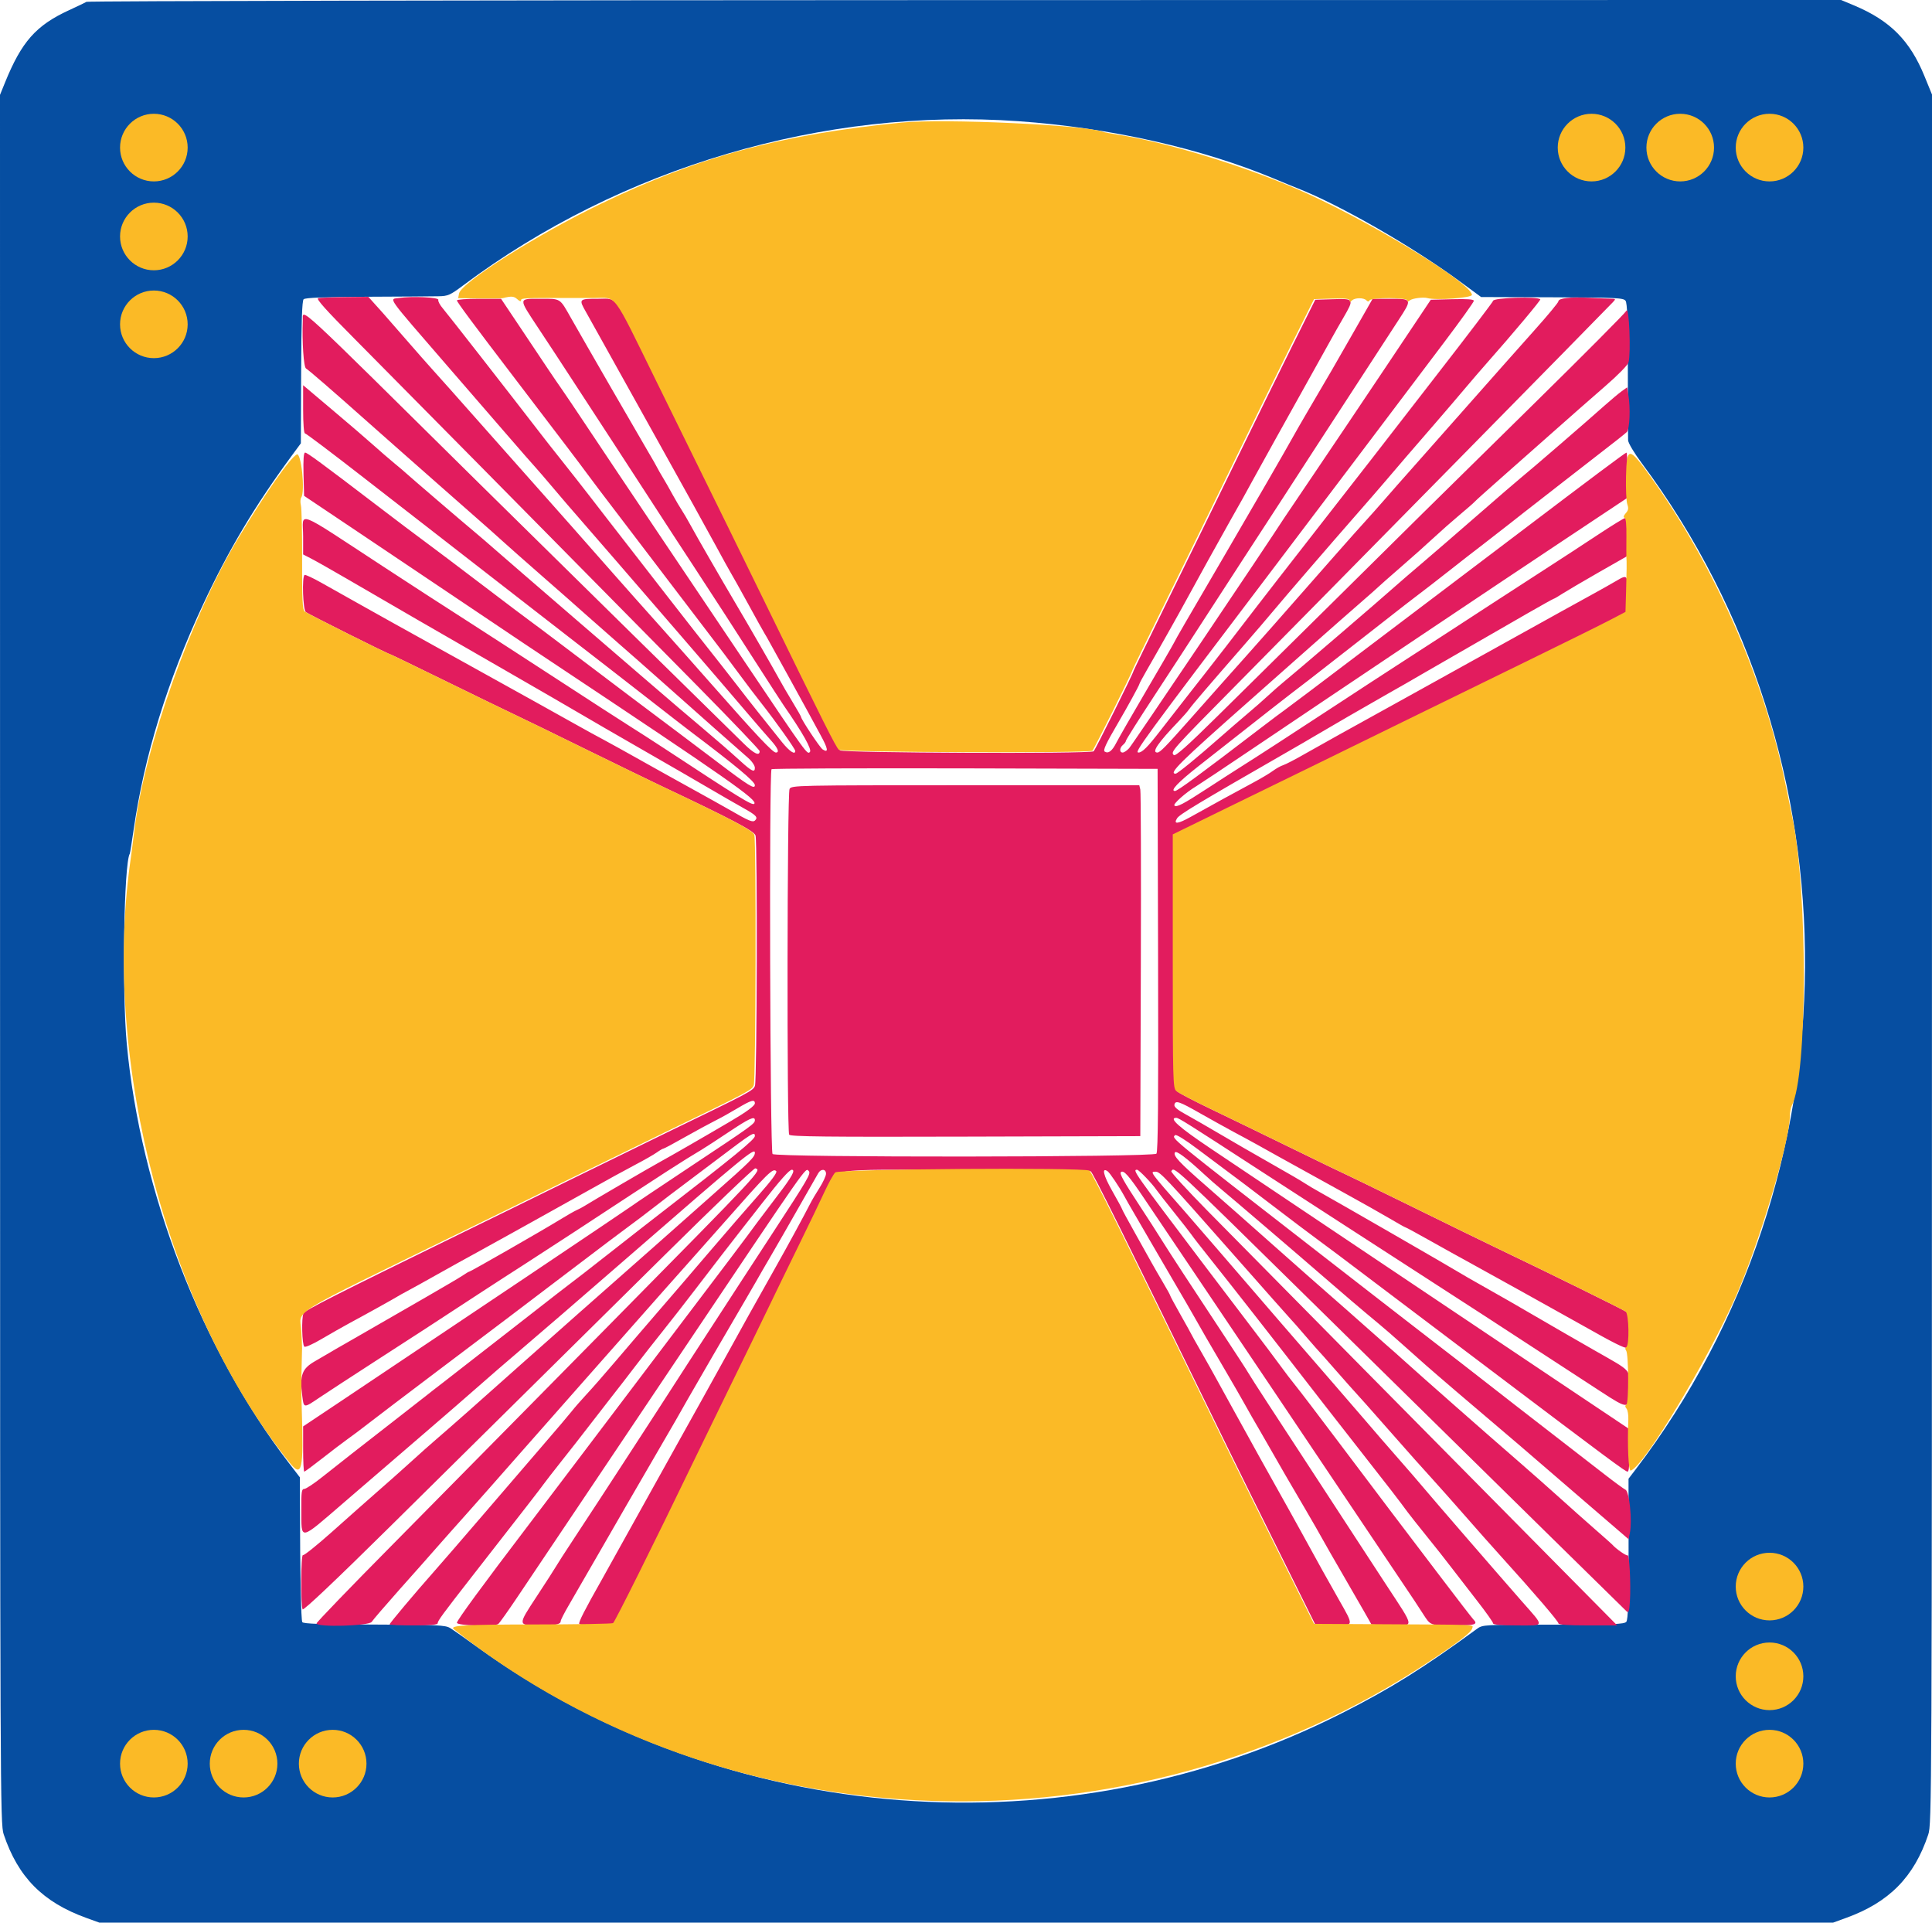 <?xml version="1.0" encoding="UTF-8" standalone="no"?>
<svg
   width="400"
   height="398.01"
   version="1.1"
   id="svg846"
   sodipodi:docname="24-card-3.svg"
   inkscape:version="1.1 (c68e22c387, 2021-05-23)"
   xmlns:inkscape="http://www.inkscape.org/namespaces/inkscape"
   xmlns:sodipodi="http://sodipodi.sourceforge.net/DTD/sodipodi-0.dtd"
   xmlns="http://www.w3.org/2000/svg"
   xmlns:svg="http://www.w3.org/2000/svg">
  <sodipodi:namedview
     id="namedview8940"
     pagecolor="#ffffff"
     bordercolor="#111111"
     borderopacity="1"
     inkscape:pageshadow="0"
     inkscape:pageopacity="0"
     inkscape:pagecheckerboard="1"
     showgrid="false"
     inkscape:zoom="2.0702997"
     inkscape:cx="165.43499"
     inkscape:cy="214.22019"
     inkscape:window-width="1920"
     inkscape:window-height="1009"
     inkscape:window-x="-8"
     inkscape:window-y="-8"
     inkscape:window-maximized="1"
     inkscape:current-layer="svg846" />
  <defs
     id="defs850" />
  <g
     class="layer"
     id="g844"
     transform="translate(1.816,-3)">
    <title
       id="title838">Layer 1</title>
    <g
       id="svgg">
      <path
         d="m 16.094,3.38 c -0.33,0.19 -1.96,0.97 -3.64,1.74 -6.82,3.14 -9.8,6.51 -13.23,14.96 l -1.04,2.56 0.01,178.94 c 0.01,173.05 0.03,179 0.75,181.13 2.97,8.87 8.11,14.07 17.12,17.32 l 2.71,0.98 h 179.46 179.46 l 2.74,-1 c 8.87,-3.21 14.04,-8.46 16.97,-17.23 0.74,-2.22 0.76,-6.24 0.77,-181.24 l 0.01,-178.97 -1.56,-3.81 c -3,-7.36 -7.12,-11.5 -14.51,-14.61 l -2.75,-1.15 -181.33,0.02 c -99.74,0.02 -181.61,0.18 -181.94,0.36 m 192.96,24.71 c 18.97,1.35 38.01,5.64 53.01,11.93 1.64,0.69 3.79,1.57 4.78,1.96 8.78,3.45 23.76,12.05 33.62,19.3 l 4.37,3.21 14.7,0.05 c 13.27,0.05 14.76,0.12 15.2,0.72 0.36,0.5 0.49,4.16 0.48,14.28 0,7.49 0.02,14.06 0.05,14.6 0.02,0.56 1.26,2.64 2.84,4.76 45.57,61.16 44.99,147.69 -1.38,208.42 l -1.37,1.79 0.01,14.52 c 0.01,10.84 -0.11,14.67 -0.47,15.1 -0.41,0.5 -2.74,0.59 -15.11,0.59 -14.53,0 -14.62,0 -15.84,0.89 -11.24,8.21 -17.84,12.33 -27.95,17.45 -57.17,28.95 -127.31,23.58 -179.01,-13.71 -2.47,-1.78 -4.98,-3.55 -5.59,-3.92 -0.99,-0.62 -2.63,-0.69 -15.71,-0.73 -10.77,-0.02 -14.68,-0.16 -14.91,-0.5 -0.27,-0.43 -0.46,-9.61 -0.49,-24.57 l -0.01,-5.4 -2.36,-3.08 c -18.03,-23.52 -30.64,-56.13 -33.48,-86.63 -1.02,-10.93 -0.61,-37.37 0.62,-39.4 0.06,-0.11 0.41,-2.26 0.77,-4.78 2.21,-15.44 7,-30.98 14.47,-46.94 5.23,-11.18 10.6,-20.2 18.14,-30.46 l 2.04,-2.77 0.06,-14.68 c 0.04,-10.49 0.19,-14.81 0.51,-15.14 0.33,-0.32 4.15,-0.47 13.08,-0.52 6.94,-0.03 13.6,-0.07 14.81,-0.1 2.01,-0.03 2.43,-0.22 5.17,-2.27 32.64,-24.42 74.66,-36.83 114.95,-33.97"
         fill="#064ea1"
         fill-rule="evenodd"
         id="path0"
         sodipodi:nodetypes="cccccccccccccccccccccccccccccccccsccccccccccccccccccccc" />
      <path
         d="m 64.052,64.722 c -0.48,0.13 1.63,2.48 7.57,8.45 7.49,7.54 38.77,39.21 71.14,72.02 6.99,7.09 12.7,13.07 12.7,13.3 0,1.09 -1.15,0.55 -3.26,-1.53 -1.27,-1.24 -11.17,-10.97 -22.01,-21.61 -10.83,-10.64 -25.52,-25.1 -32.64,-32.13 -39.17,-38.72 -36.58,-36.33 -36.68,-33.91 -0.17,4.45 0.18,9.68 0.67,9.97 0.57,0.33 5.49,4.59 12.74,11.04 2.59,2.3 5.83,5.17 7.2,6.37 1.38,1.21 5.04,4.43 8.13,7.17 3.1,2.73 6.73,5.93 8.08,7.11 1.35,1.18 3.36,2.97 4.47,3.98 1.11,1.01 4.68,4.17 7.94,7.02 3.26,2.84 7.63,6.69 9.72,8.56 2.09,1.86 5.14,4.54 6.78,5.97 1.64,1.42 5.58,4.89 8.76,7.72 7.52,6.69 15.81,14.03 17.65,15.62 0.83,0.71 1.46,1.63 1.46,2.11 0,1.03 -0.63,0.74 -2.99,-1.4 -2.1,-1.92 -5,-4.43 -8.07,-7.02 -1.38,-1.16 -3.55,-3.01 -4.84,-4.1 -5.55,-4.73 -35.75,-30.77 -38.27,-33 -1.01,-0.9 -2.63,-2.28 -3.58,-3.08 -2.24,-1.85 -13.95,-11.89 -14.53,-12.45 -0.24,-0.24 -1.31,-1.14 -2.38,-2.02 -1.06,-0.87 -3.03,-2.58 -4.37,-3.78 -1.34,-1.2 -5.15,-4.48 -8.47,-7.27 l -6.03,-5.09 v 4.99 c 0,2.93 0.16,4.98 0.38,4.98 0.21,0 5.63,4.09 12.04,9.08 14.26,11.09 25.3,19.67 34.3,26.65 3.74,2.91 8.13,6.31 9.75,7.57 1.61,1.25 4.32,3.35 6.02,4.66 1.69,1.32 6.07,4.72 9.72,7.56 3.65,2.85 7.24,5.63 7.96,6.17 9.48,7.16 13.36,10.39 13.36,11.13 0,0.94 -1.23,0.18 -7.87,-4.86 -3.83,-2.9 -7.33,-5.54 -7.79,-5.87 -1.05,-0.75 -17.41,-13.09 -24.48,-18.45 -2.92,-2.22 -5.82,-4.39 -6.44,-4.83 -0.62,-0.44 -5.01,-3.75 -9.75,-7.36 -4.75,-3.62 -10.1,-7.65 -11.88,-8.96 -1.79,-1.31 -6.2,-4.64 -9.81,-7.4 -11.75,-8.97 -14.66,-11.11 -15.1,-11.11 -0.3,0 -0.4,1.42 -0.33,4.47 l 0.12,4.48 11.74,7.87 c 10.82,7.26 31.63,21.23 33.59,22.56 0.46,0.31 3.15,2.1 5.97,3.98 36.73,24.42 42.67,28.58 41.9,29.34 -0.4,0.41 -3.07,-1.23 -18.68,-11.5 -2.24,-1.47 -5.44,-3.53 -7.1,-4.57 -1.67,-1.05 -8.53,-5.48 -15.25,-9.86 -6.73,-4.38 -14.6,-9.48 -17.5,-11.34 -7.5,-4.82 -11.14,-7.17 -18.16,-11.76 -18.86,-12.33 -16.71,-11.51 -16.71,-6.34 v 3.75 l 1.55,0.8 c 0.86,0.43 4.22,2.33 7.47,4.22 10.59,6.17 18.42,10.69 31.97,18.48 7.34,4.22 14.8,8.54 16.59,9.6 1.78,1.06 7.43,4.32 12.53,7.25 5.11,2.93 11.35,6.54 13.87,8.02 2.52,1.47 5.69,3.31 7.06,4.07 2.76,1.53 3.18,1.97 2.54,2.61 -0.48,0.48 -1.22,0.17 -5.22,-2.14 -1.21,-0.7 -4.71,-2.65 -7.79,-4.35 -3.07,-1.69 -7.91,-4.39 -10.74,-5.98 -2.84,-1.6 -6.23,-3.48 -7.54,-4.18 -1.32,-0.69 -3.91,-2.12 -5.78,-3.17 -1.86,-1.05 -5.71,-3.19 -8.55,-4.77 -9.92,-5.5 -27.08,-15.02 -28.86,-16.01 -0.98,-0.55 -4.12,-2.3 -6.96,-3.89 -2.85,-1.59 -6.61,-3.7 -8.35,-4.69 -1.75,-0.99 -3.32,-1.72 -3.49,-1.62 -0.57,0.36 -0.35,7.17 0.26,7.68 0.53,0.44 17.2,8.78 17.55,8.78 0.09,0 5.32,2.53 11.62,5.62 6.3,3.09 12.72,6.2 14.25,6.92 1.53,0.72 8.16,3.94 14.72,7.17 6.57,3.22 13.56,6.62 15.53,7.55 14.61,6.9 19.19,9.31 19.44,10.22 0.4,1.52 0.3,50.72 -0.12,51.81 -0.38,1.01 -0.98,1.33 -18.53,9.82 -3.5,1.7 -12.28,5.99 -19.5,9.54 -7.22,3.56 -17.34,8.52 -22.49,11.03 -26.57,12.99 -32.61,16.05 -32.95,16.71 -0.45,0.88 -0.32,6.43 0.17,6.9 0.19,0.18 1.78,-0.52 3.53,-1.56 1.75,-1.03 4.35,-2.51 5.77,-3.28 3.5,-1.88 9.21,-5.06 9.95,-5.52 0.33,-0.21 1.22,-0.71 1.99,-1.11 0.77,-0.4 3.63,-1.99 6.37,-3.53 2.73,-1.54 6.14,-3.42 7.56,-4.19 1.42,-0.77 4.83,-2.66 7.56,-4.18 2.74,-1.53 6.05,-3.38 7.37,-4.1 1.31,-0.72 5.25,-2.92 8.75,-4.88 3.5,-1.97 7.87,-4.37 9.71,-5.33 1.84,-0.96 3.84,-2.11 4.44,-2.54 0.6,-0.43 1.21,-0.78 1.35,-0.78 0.14,0 2.12,-1.06 4.41,-2.36 2.29,-1.29 5.1,-2.82 6.26,-3.4 1.15,-0.57 3.25,-1.74 4.68,-2.6 2.81,-1.68 3.58,-1.9 3.58,-1.01 0,0.49 -1.71,1.76 -4.98,3.68 -4.64,2.74 -12.8,7.44 -14.58,8.4 -1.96,1.06 -14.21,8.21 -15.86,9.25 -0.33,0.21 -0.98,0.55 -1.43,0.75 -0.46,0.2 -2.08,1.12 -3.59,2.05 -3.68,2.26 -18.44,10.71 -18.69,10.71 -0.11,0 -0.69,0.34 -1.28,0.75 -0.6,0.41 -4.13,2.49 -7.85,4.63 -3.72,2.14 -8.38,4.82 -10.35,5.96 -1.97,1.14 -4.74,2.74 -6.17,3.55 -1.42,0.8 -2.85,1.63 -3.18,1.84 -0.33,0.21 -1.7,1 -3.04,1.77 -2.78,1.58 -3.25,2.85 -2.71,7.19 0.33,2.63 0.25,2.62 3.63,0.34 1.49,-1 6.48,-4.26 11.08,-7.23 8.76,-5.65 12.7,-8.21 21.89,-14.23 3.06,-2 7.23,-4.7 9.26,-5.99 2.03,-1.3 6.69,-4.33 10.36,-6.73 20.42,-13.4 21.97,-14.4 26.51,-17.12 0.73,-0.44 3.18,-2.03 5.44,-3.54 4.41,-2.95 5.54,-3.46 5.54,-2.55 0,0.73 -0.53,1.11 -13.53,9.74 -6.02,4 -11.4,7.6 -11.94,8.01 -0.88,0.66 -37.43,25.19 -60,40.27 l -8.06,5.38 v 4.68 c 0,2.57 0.1,4.68 0.24,4.68 0.13,0 1.78,-1.22 3.68,-2.71 1.89,-1.49 4.25,-3.28 5.23,-3.98 0.99,-0.7 2.96,-2.18 4.38,-3.29 1.42,-1.11 7.85,-5.99 14.29,-10.85 6.43,-4.85 13,-9.81 14.59,-11.01 1.6,-1.21 7.49,-5.69 13.11,-9.95 5.61,-4.27 10.98,-8.32 11.93,-9 0.95,-0.68 3.43,-2.56 5.52,-4.18 2.08,-1.62 4.21,-3.24 4.71,-3.6 0.51,-0.37 4.14,-3.1 8.06,-6.07 7.3,-5.53 7.79,-5.84 7.79,-4.83 0,0.71 -4.26,4.19 -19.7,16.12 -1.97,1.52 -6,4.66 -8.96,6.99 -4.73,3.72 -8.91,6.97 -12.3,9.54 -0.58,0.44 -2.99,2.32 -5.36,4.18 -2.37,1.86 -4.9,3.83 -5.62,4.38 -0.73,0.55 -3.44,2.66 -6.03,4.69 -2.6,2.03 -5.59,4.36 -6.65,5.18 -1.07,0.81 -2.61,2.01 -3.43,2.67 -0.83,0.65 -3.34,2.62 -5.6,4.37 -8.04,6.25 -12.57,9.8 -15.76,12.34 -1.78,1.43 -3.53,2.59 -3.88,2.59 -0.55,0 -0.64,0.6 -0.61,4.28 0.04,6.53 -0.6,6.64 8.98,-1.61 4.63,-3.99 11.95,-10.29 16.28,-14.01 4.33,-3.72 9.59,-8.29 11.7,-10.15 2.11,-1.86 5.42,-4.73 7.36,-6.37 3.27,-2.77 15.15,-13.02 23.51,-20.3 23.47,-20.41 26.07,-22.56 26.07,-21.46 0,0.91 -0.75,1.66 -8.78,8.76 -1.63,1.44 -7.09,6.28 -12.13,10.75 -5.05,4.47 -12.03,10.63 -15.51,13.69 -3.48,3.07 -8.83,7.81 -11.9,10.55 -8.09,7.23 -15.17,13.48 -17.5,15.47 -1.12,0.95 -3.56,3.12 -5.42,4.82 -1.86,1.69 -5.01,4.49 -7,6.22 -1.98,1.73 -6.16,5.43 -9.28,8.22 -3.13,2.79 -5.85,4.97 -6.05,4.85 -0.43,-0.27 -0.49,10.55 -0.06,11.22 0.19,0.28 6.86,-6.03 17.81,-16.85 23.46,-23.18 35.96,-35.53 57.43,-56.77 9.91,-9.81 18.23,-17.76 18.48,-17.68 1.33,0.44 1.76,-0.02 -30.54,32.74 -1.09,1.11 -8.17,8.28 -15.72,15.94 -7.55,7.66 -20.67,20.95 -29.15,29.53 -8.49,8.57 -15.43,15.78 -15.43,16 0,0.84 10.89,0.53 11.42,-0.32 0.25,-0.41 2.85,-3.42 5.76,-6.7 2.92,-3.27 6.39,-7.19 7.7,-8.69 1.31,-1.5 4.09,-4.63 6.17,-6.95 2.08,-2.33 6.91,-7.8 10.74,-12.16 3.84,-4.36 9.12,-10.35 11.75,-13.32 2.62,-2.97 8,-9.05 11.94,-13.52 3.94,-4.47 8.86,-10.03 10.94,-12.35 2.08,-2.33 5.57,-6.26 7.76,-8.75 9.39,-10.65 10.3,-11.56 11,-10.86 0.25,0.25 -1.01,1.96 -3.51,4.78 -2.15,2.41 -6.86,7.85 -10.47,12.08 -3.61,4.24 -8.54,9.97 -10.95,12.75 -2.41,2.79 -6.17,7.17 -8.36,9.75 -2.19,2.57 -4.9,5.68 -6.04,6.89 -1.13,1.22 -2.47,2.75 -2.98,3.41 -0.51,0.66 -3.32,3.97 -6.25,7.36 -2.93,3.4 -8.47,9.84 -12.32,14.33 -3.85,4.49 -8.27,9.59 -9.82,11.35 -4.11,4.64 -9.35,10.87 -9.35,11.12 0,0.12 2.24,0.22 4.97,0.22 3.51,0 4.98,-0.14 4.98,-0.46 0,-0.49 1.03,-1.9 7.16,-9.75 10.9,-13.97 14.19,-18.2 14.73,-18.98 0.33,-0.47 2.03,-2.66 3.78,-4.87 1.75,-2.2 4.26,-5.41 5.57,-7.12 1.32,-1.72 3.46,-4.48 4.77,-6.15 1.31,-1.66 3.54,-4.54 4.95,-6.4 1.42,-1.86 3.95,-5.09 5.62,-7.17 1.66,-2.08 4.67,-5.93 6.67,-8.55 3.65,-4.78 7.7,-10.03 9.71,-12.58 0.59,-0.74 2.54,-3.23 4.33,-5.53 3.55,-4.55 5.52,-6.77 6.02,-6.77 0.84,0 0.06,1.42 -2.96,5.36 -1.81,2.37 -3.69,4.86 -4.19,5.54 -1.94,2.68 -6.35,8.52 -21.21,28.11 -2.24,2.95 -8.13,10.74 -13.1,17.31 -4.96,6.57 -10.79,14.27 -12.96,17.11 -9.61,12.62 -14.91,19.85 -14.91,20.35 0,0.6 7.76,0.82 8.57,0.24 0.23,-0.16 2.04,-2.71 4.02,-5.66 1.99,-2.96 7.52,-11.2 12.29,-18.31 4.78,-7.11 14.09,-20.99 20.7,-30.85 27.66,-41.22 26.55,-39.63 27.25,-38.95 0.53,0.51 -0.05,1.51 -7.48,12.88 -2.51,3.83 -5.43,8.31 -6.49,9.95 -1.07,1.65 -3.42,5.26 -5.22,8.04 -3,4.6 -7.72,11.89 -12.06,18.63 -0.92,1.42 -3.6,5.54 -5.95,9.16 -2.36,3.61 -5.04,7.73 -5.96,9.15 -0.93,1.42 -3.28,5.01 -5.22,7.96 -1.95,2.95 -3.74,5.73 -3.98,6.17 -0.24,0.44 -2.02,3.19 -3.94,6.12 -4,6.09 -4.01,6 0.65,6.01 3.23,0.01 4.31,-0.21 4.31,-0.89 0,-0.23 0.74,-1.69 1.65,-3.24 0.9,-1.55 4.02,-6.95 6.92,-11.98 2.89,-5.04 7.19,-12.47 9.55,-16.52 5.62,-9.67 6.81,-11.73 8.19,-14.21 1.08,-1.93 8.84,-15.28 11.93,-20.54 0.75,-1.27 1.74,-2.99 2.21,-3.81 0.46,-0.83 1.88,-3.28 3.15,-5.45 1.27,-2.17 3.88,-6.73 5.81,-10.12 1.93,-3.39 3.69,-6.48 3.92,-6.86 0.56,-0.96 1.6,-0.88 1.6,0.12 0,0.44 -0.6,1.74 -1.32,2.88 -0.73,1.14 -1.6,2.61 -1.93,3.27 -1.46,2.84 -4.64,8.69 -7.03,12.93 -3.74,6.61 -7.67,13.67 -11.42,20.5 -1.81,3.28 -5.84,10.54 -8.96,16.12 -3.11,5.58 -7.5,13.46 -9.74,17.51 -2.24,4.05 -4.93,8.88 -5.98,10.75 -3.59,6.34 -4.91,8.93 -4.71,9.24 0.25,0.4 6.56,0.39 7.2,-0.01 0.41,-0.27 8.34,-16.16 16.52,-33.11 1.22,-2.52 4.66,-9.6 7.66,-15.73 3,-6.12 6.53,-13.38 7.85,-16.11 1.31,-2.74 4.19,-8.65 6.39,-13.14 2.2,-4.49 4.66,-9.6 5.47,-11.36 2.35,-5.09 -1,-4.56 28.58,-4.55 14.16,0 25.96,0.14 26.21,0.3 0.49,0.31 6.24,11.9 28.56,57.6 1.92,3.94 6.75,13.7 10.72,21.69 l 7.22,14.53 3.35,0.12 c 4.83,0.16 4.76,0.4 1.48,-5.37 -2.77,-4.88 -3.65,-6.47 -7.81,-14.05 -1.02,-1.87 -3.57,-6.43 -5.65,-10.15 -2.09,-3.73 -4.43,-7.93 -5.2,-9.36 -0.77,-1.42 -2.26,-4.11 -3.3,-5.97 -1.04,-1.86 -2.48,-4.48 -3.21,-5.83 -0.73,-1.35 -2.23,-4.02 -3.33,-5.93 -1.1,-1.91 -2,-3.52 -2,-3.57 0,-0.05 -0.99,-1.83 -2.19,-3.95 -1.21,-2.13 -2.19,-3.96 -2.19,-4.07 0,-0.11 -0.66,-1.3 -1.46,-2.65 -0.8,-1.35 -1.85,-3.17 -2.34,-4.05 -0.48,-0.87 -2.06,-3.7 -3.51,-6.28 -1.45,-2.58 -2.64,-4.78 -2.64,-4.88 0,-0.1 -0.92,-1.81 -2.05,-3.79 -1.82,-3.2 -2.22,-4.95 -0.93,-4.03 0.45,0.31 2.41,3.23 3.4,5.05 0.35,0.66 1.27,2.27 2.04,3.58 0.77,1.32 2.43,4.18 3.7,6.37 1.27,2.19 3.51,6.04 4.99,8.56 1.48,2.52 3.09,5.29 3.58,6.17 1.14,2.06 3.44,6.03 6.79,11.74 1.48,2.52 3.19,5.5 3.82,6.63 0.62,1.13 2.2,3.9 3.52,6.15 1.31,2.26 2.65,4.6 2.98,5.19 0.76,1.36 2.29,4.01 5.98,10.29 1.6,2.74 3.3,5.69 3.77,6.57 0.48,0.87 2.27,4.01 3.99,6.96 1.71,2.96 3.78,6.54 4.59,7.96 l 1.47,2.59 3.5,0.12 c 5.6,0.18 5.65,0.99 -0.52,-8.44 -2.3,-3.52 -5.12,-7.84 -6.26,-9.59 -1.14,-1.75 -3.47,-5.33 -5.19,-7.96 -1.71,-2.63 -4.4,-6.75 -5.97,-9.15 -1.57,-2.41 -4.61,-7.07 -6.76,-10.35 -2.15,-3.29 -4.1,-6.33 -4.34,-6.77 -0.24,-0.44 -2.39,-3.75 -4.77,-7.36 -7.4,-11.2 -11.58,-17.61 -13.21,-20.23 -0.85,-1.38 -2.87,-4.51 -4.48,-6.96 -3.28,-4.99 -4.19,-6.62 -3.89,-6.93 0.56,-0.55 1.61,0.63 4.9,5.53 1.96,2.91 6.52,9.69 10.14,15.05 11.78,17.49 21.35,31.73 33.3,49.56 6.45,9.63 12.04,17.96 12.41,18.5 0.37,0.55 1.19,1.8 1.82,2.79 1.58,2.44 1.4,2.38 6.44,2.38 4.39,0.01 5,-0.19 3.96,-1.26 -0.28,-0.29 -3.36,-4.28 -6.85,-8.88 -3.48,-4.6 -8.04,-10.6 -10.12,-13.33 -2.08,-2.74 -7.07,-9.35 -11.09,-14.7 -4.02,-5.34 -7.95,-10.51 -8.75,-11.48 -0.79,-0.97 -2.26,-2.89 -3.25,-4.26 -1,-1.38 -3.43,-4.61 -5.4,-7.19 -1.97,-2.57 -6.51,-8.55 -10.09,-13.28 -14.85,-19.63 -15.07,-19.94 -14.05,-19.94 0.37,0 3.11,2.85 4.04,4.21 0.33,0.48 1.95,2.55 3.6,4.6 1.64,2.05 3.26,4.11 3.58,4.58 0.32,0.48 2.06,2.72 3.87,4.98 5.02,6.3 12.48,15.83 23.65,30.25 2.78,3.58 6.83,8.76 9,11.52 3.84,4.87 6.62,8.48 8.24,10.7 0.44,0.6 2.21,2.84 3.94,4.98 1.73,2.13 4.06,5.08 5.17,6.55 1.12,1.47 3.52,4.57 5.32,6.88 1.81,2.32 3.29,4.41 3.29,4.65 0,0.28 1.67,0.43 4.99,0.43 5.84,0 5.76,0.46 0.92,-5.04 -5.39,-6.15 -18.68,-21.5 -20.44,-23.62 -0.88,-1.06 -3.21,-3.75 -5.18,-5.99 -1.97,-2.24 -4.97,-5.7 -6.67,-7.7 -1.7,-1.99 -4.57,-5.31 -6.37,-7.38 -4.05,-4.65 -17.84,-20.6 -24.26,-28.08 -2.64,-3.07 -5.74,-6.65 -6.89,-7.96 -7.26,-8.26 -7.19,-8.16 -5.96,-8.16 0.91,0 2,1.16 15.37,16.32 6.86,7.77 12.57,14.22 12.7,14.33 0.13,0.1 1.46,1.63 2.97,3.38 1.51,1.75 2.84,3.27 2.97,3.38 0.12,0.11 1.39,1.54 2.81,3.17 1.42,1.63 2.86,3.26 3.18,3.61 1.59,1.72 4.64,5.16 9.36,10.53 2.84,3.24 6.34,7.17 7.77,8.72 1.42,1.56 4.46,4.98 6.75,7.6 2.29,2.63 5.79,6.57 7.77,8.76 6.74,7.44 11.74,13.28 11.74,13.7 0,0.29 2.04,0.43 6.08,0.43 h 6.09 l -9.17,-9.27 c -21.41,-21.63 -68.75,-69.54 -75.76,-76.67 -4.18,-4.25 -7.51,-7.89 -7.39,-8.08 0.62,-1 -0.08,-1.65 29.18,27.13 46.58,45.81 64.37,63.3 65.1,63.99 0.4,0.38 0.54,-0.04 0.67,-2.13 0.22,-3.52 -0.1,-9.73 -0.49,-9.49 -0.26,0.16 -2.45,-1.37 -3.17,-2.22 -0.11,-0.13 -1.72,-1.56 -3.58,-3.18 -1.86,-1.62 -5.17,-4.57 -7.36,-6.55 -2.19,-1.97 -5.84,-5.2 -8.11,-7.17 -6.66,-5.77 -20.53,-17.98 -24.15,-21.26 -1.1,-1 -2.62,-2.35 -3.38,-3 -0.76,-0.65 -2.99,-2.62 -4.96,-4.38 -1.97,-1.75 -4.92,-4.36 -6.56,-5.78 -1.64,-1.42 -6.92,-6.08 -11.73,-10.35 -4.8,-4.27 -11.16,-9.88 -14.13,-12.47 -5.72,-4.99 -7,-6.36 -6.58,-7.04 0.28,-0.45 2.31,1.07 5.96,4.44 1.1,1.01 2.62,2.36 3.39,2.98 2.03,1.67 17.54,14.94 21.55,18.44 3.45,3.01 8.03,6.91 11.33,9.64 0.97,0.8 3.14,2.68 4.81,4.18 1.68,1.49 3.87,3.44 4.87,4.33 1.92,1.7 10.58,9.12 14.08,12.06 2.31,1.94 7.4,6.3 12.6,10.8 1.9,1.65 5.12,4.42 7.16,6.17 2.04,1.75 4.72,4.05 5.94,5.11 l 2.23,1.92 0.27,-1.29 c 0.51,-2.52 -0.09,-8.54 -0.9,-8.95 -0.4,-0.2 -2.39,-1.66 -4.42,-3.24 -6.44,-4.99 -13.9,-10.78 -18.43,-14.28 -2.41,-1.86 -5.63,-4.37 -7.16,-5.58 -2.54,-1.99 -5.95,-4.63 -10.3,-7.98 -0.91,-0.69 -3.16,-2.44 -5.03,-3.89 -1.86,-1.45 -4.72,-3.67 -6.36,-4.93 -1.64,-1.27 -6.84,-5.3 -11.54,-8.96 -31.73,-24.64 -30.73,-23.83 -30.02,-24.54 0.22,-0.22 2.08,0.93 4.69,2.9 2.38,1.8 5.18,3.89 6.23,4.66 1.06,0.76 5.08,3.81 8.94,6.76 3.87,2.96 8.14,6.19 9.49,7.17 1.35,0.99 3.28,2.42 4.29,3.19 1.01,0.76 6.02,4.55 11.15,8.42 5.12,3.86 14.68,11.09 21.25,16.05 23.55,17.79 27.19,20.5 27.63,20.5 0.31,0 0.42,-1.35 0.34,-4.45 l -0.11,-4.45 -14.93,-9.99 c -13.01,-8.71 -49.2,-32.96 -71.64,-48.02 -6.57,-4.41 -8.72,-6.33 -7.09,-6.33 0.51,0 2.26,1.11 17.64,11.1 3.72,2.41 10.97,7.11 16.11,10.43 5.15,3.32 10.79,6.97 12.54,8.11 1.75,1.15 4.8,3.12 6.77,4.38 4.52,2.89 13.21,8.54 34.83,22.64 5.82,3.79 5.97,3.78 5.96,-0.62 -0.01,-4.1 0.61,-3.42 -7.16,-7.85 -3.61,-2.06 -9.16,-5.26 -12.34,-7.12 -3.17,-1.86 -7.83,-4.53 -10.35,-5.94 -2.51,-1.41 -5.02,-2.85 -5.57,-3.2 -1.17,-0.75 -25.46,-14.75 -28.65,-16.51 -1.21,-0.67 -2.64,-1.52 -3.19,-1.89 -0.55,-0.38 -3.68,-2.21 -6.96,-4.06 -3.29,-1.86 -8.03,-4.6 -10.55,-6.09 -2.52,-1.49 -5.71,-3.32 -7.09,-4.08 -1.75,-0.95 -2.47,-1.56 -2.37,-2.02 0.2,-0.96 0.98,-0.7 5.34,1.79 2.16,1.22 5.26,2.95 6.9,3.83 1.65,0.88 3.8,2.04 4.78,2.59 0.99,0.55 3.11,1.74 4.72,2.63 4.19,2.33 5.82,3.23 13.19,7.29 3.61,1.98 7.96,4.44 9.66,5.44 1.71,1.01 3.18,1.84 3.29,1.84 0.1,0 2.47,1.29 5.26,2.86 2.79,1.57 6.06,3.38 7.26,4.03 2.16,1.17 20.8,11.52 24.28,13.49 6.21,3.52 8.57,4.7 9.03,4.52 0.76,-0.29 0.73,-6.72 -0.03,-7.36 -0.49,-0.4 -16.13,-8.11 -27.22,-13.41 -2.03,-0.97 -9.88,-4.8 -17.44,-8.52 -7.57,-3.71 -13.81,-6.75 -13.88,-6.75 -0.06,0 -4.93,-2.35 -10.81,-5.23 -5.88,-2.87 -13.46,-6.55 -16.84,-8.17 -3.38,-1.62 -6.47,-3.23 -6.87,-3.59 -0.67,-0.61 -0.71,-2.13 -0.71,-26.88 v -26.23 l 11.04,-5.4 c 6.07,-2.97 14.63,-7.14 19.01,-9.28 4.37,-2.13 12.88,-6.3 18.9,-9.26 6.02,-2.95 17.21,-8.43 24.88,-12.17 7.66,-3.74 15.27,-7.51 16.91,-8.37 l 2.99,-1.57 0.11,-3.29 c 0.17,-4.55 0.09,-4.66 -2.2,-3.3 -1.04,0.61 -3.24,1.85 -4.88,2.75 -3.31,1.81 -7.1,3.91 -20.3,11.24 -4.92,2.74 -12.35,6.86 -16.51,9.16 -15.03,8.3 -19.17,10.61 -22.76,12.65 -2,1.15 -4.06,2.22 -4.57,2.38 -0.51,0.16 -1.47,0.69 -2.13,1.18 -0.65,0.49 -2.53,1.61 -4.18,2.49 -3.22,1.72 -8.52,4.62 -12.85,7.04 -2.68,1.49 -3.63,1.59 -2.82,0.3 0.53,-0.83 4.22,-3.05 22.64,-13.63 2.41,-1.38 5.09,-2.94 5.97,-3.47 2.2,-1.32 11.31,-6.59 14.92,-8.63 3.05,-1.72 4.96,-2.82 7.27,-4.17 1.29,-0.75 11.7,-6.75 21.72,-12.51 2.92,-1.68 5.39,-3.05 5.48,-3.05 0.1,0 0.94,-0.49 1.86,-1.09 0.93,-0.59 4.28,-2.56 7.46,-4.38 l 5.77,-3.29 0.2,-2.09 c 0.27,-2.83 0.01,-5.87 -0.49,-5.87 -0.23,0 -2.77,1.56 -5.64,3.46 -2.87,1.9 -8.26,5.42 -11.98,7.81 -3.72,2.4 -8.2,5.3 -9.95,6.45 -3.76,2.46 -13.3,8.66 -20.19,13.11 -2.69,1.74 -8.02,5.21 -11.85,7.73 -9.62,6.3 -16.41,10.71 -19.7,12.78 -1.54,0.97 -4.79,3.06 -7.24,4.66 -5,3.26 -6.37,3.97 -6.8,3.53 -0.32,-0.33 2.37,-2.71 4.53,-4 0.72,-0.44 6.03,-3.97 11.78,-7.85 20.38,-13.73 50.44,-33.88 63.87,-42.8 l 13.61,-9.05 0.02,-4.68 c 0.01,-2.57 -0.08,-4.68 -0.22,-4.68 -0.22,0 -7.59,5.51 -21.84,16.32 -3.07,2.33 -9.69,7.34 -14.73,11.15 -5.03,3.8 -12.02,9.09 -15.52,11.74 -12.82,9.71 -17.93,13.56 -18.75,14.14 -0.47,0.32 -2.62,1.94 -4.78,3.59 -12.79,9.79 -17.32,13.11 -17.85,13.11 -1.08,0 0.61,-1.78 4.86,-5.13 13.6,-10.71 18.51,-14.55 22.98,-17.95 0.72,-0.55 5.2,-4.04 9.95,-7.76 4.75,-3.73 9.22,-7.22 9.94,-7.77 4.89,-3.73 6.39,-4.89 9.69,-7.49 2.03,-1.61 4.9,-3.83 6.37,-4.95 1.46,-1.12 4.03,-3.12 5.71,-4.44 1.68,-1.33 3.98,-3.14 5.12,-4.01 1.14,-0.88 3.55,-2.76 5.36,-4.18 1.81,-1.42 5.47,-4.26 8.13,-6.32 2.67,-2.05 5.11,-3.98 5.43,-4.3 0.61,-0.62 0.79,-4.94 0.32,-7.78 l -0.24,-1.48 -1.1,0.78 c -0.6,0.43 -2.25,1.81 -3.67,3.07 -3.31,2.97 -15.57,13.55 -17.18,14.83 -0.68,0.54 -4.73,4.04 -9,7.76 -4.28,3.73 -9.46,8.21 -11.52,9.96 -2.07,1.75 -4.57,3.91 -5.57,4.8 -3.12,2.79 -20.63,17.81 -23.11,19.82 -0.76,0.62 -2.2,1.88 -3.18,2.79 -0.99,0.92 -2.96,2.65 -4.38,3.84 -1.42,1.2 -3.93,3.36 -5.57,4.81 -4.84,4.26 -8.83,7.52 -9.21,7.52 -1.52,0 0.87,-2.36 15.38,-15.18 2.62,-2.32 8.18,-7.24 12.35,-10.94 4.17,-3.69 8.91,-7.87 10.55,-9.28 1.63,-1.41 3.26,-2.85 3.61,-3.19 0.35,-0.34 2.49,-2.23 4.76,-4.2 2.28,-1.97 5.3,-4.67 6.73,-6 1.43,-1.33 3.85,-3.47 5.38,-4.75 1.53,-1.28 2.97,-2.53 3.18,-2.78 0.22,-0.25 2.55,-2.35 5.18,-4.66 2.63,-2.31 7.57,-6.69 10.99,-9.72 3.42,-3.04 8.28,-7.31 10.81,-9.5 2.6,-2.25 4.71,-4.4 4.85,-4.94 0.52,-1.9 0.12,-11.74 -0.42,-10.71 -0.28,0.51 -8.88,9.16 -19.12,19.23 -10.25,10.07 -20.62,20.28 -23.05,22.69 -5.8,5.76 -31.52,31.18 -42.47,41.98 -6.35,6.27 -8.77,8.42 -9.09,8.09 -0.7,-0.69 -0.52,-0.89 13.17,-14.74 18.95,-19.17 75.72,-76.86 77.71,-78.97 0.67,-0.71 0.66,-0.74 -0.4,-0.76 -0.6,-0.01 -2.61,-0.09 -4.47,-0.19 -3.91,-0.2 -6.37,0.08 -6.38,0.74 -0.01,0.26 -2.26,2.97 -5.01,6.04 -2.74,3.06 -8.69,9.77 -13.22,14.9 -4.53,5.13 -9.91,11.22 -11.97,13.53 -2.06,2.31 -4.66,5.26 -5.77,6.55 -1.12,1.29 -3.03,3.44 -4.25,4.78 -1.97,2.15 -6.4,7.17 -18.81,21.3 -2.01,2.28 -4.47,5.06 -5.47,6.17 -1,1.11 -3.49,3.9 -5.53,6.2 -2.04,2.3 -4.89,5.52 -6.34,7.15 -5,5.64 -6.12,6.78 -6.66,6.78 -1.26,0 0.11,-2 4.49,-6.56 0.84,-0.88 1.8,-1.98 2.13,-2.45 0.62,-0.89 4.09,-4.93 11.16,-13.04 2.31,-2.65 5.18,-5.99 6.37,-7.43 2.32,-2.79 11.54,-13.48 17.35,-20.11 1.94,-2.21 4.42,-5.07 5.52,-6.36 2.62,-3.09 5.94,-6.95 10.56,-12.27 2.07,-2.39 4.84,-5.63 6.15,-7.19 1.32,-1.57 3.41,-4 4.66,-5.41 5.09,-5.75 11.05,-12.86 10.9,-13 -0.62,-0.63 -9.78,-0.33 -9.78,0.32 0,0.17 -5.24,7.07 -11.65,15.32 -6.4,8.25 -12.35,15.93 -13.23,17.07 -0.88,1.13 -6.25,8.03 -11.94,15.31 -5.69,7.29 -11.06,14.2 -11.94,15.36 -2.57,3.39 -10.15,13.18 -13.77,17.76 -1.84,2.34 -4.68,5.98 -6.32,8.1 -2.64,3.42 -3.8,4.58 -4.56,4.58 -0.93,0 0.48,-1.93 27.68,-37.81 10.45,-13.79 22.18,-29.31 35.69,-47.23 3.33,-4.41 6.06,-8.23 6.06,-8.47 0,-0.31 -1.37,-0.41 -4.46,-0.33 l -4.46,0.11 -9.18,13.73 c -5.05,7.55 -11.78,17.56 -14.95,22.24 -3.17,4.68 -5.94,8.78 -6.16,9.12 -4.3,6.65 -31.44,46.95 -32.17,47.75 -0.44,0.49 -1.04,0.89 -1.33,0.89 -0.71,0 -0.67,-0.98 0.07,-1.59 0.33,-0.27 0.6,-0.65 0.6,-0.84 0,-0.2 2.64,-4.38 5.87,-9.3 3.23,-4.93 8.02,-12.28 10.64,-16.34 5.21,-8.05 10.93,-16.86 15.68,-24.14 1.66,-2.56 4.8,-7.4 6.97,-10.75 3.43,-5.3 6.19,-9.54 17.22,-26.47 2.93,-4.49 2.92,-4.5 -1.59,-4.5 h -3.71 l -3.92,6.87 c -3.69,6.48 -5.05,8.83 -9.69,16.71 -1.06,1.81 -2.43,4.18 -3.03,5.28 -1.18,2.15 -8.31,14.5 -13.56,23.48 -8.76,14.99 -10.38,17.79 -10.89,18.8 -0.31,0.61 -2.92,5.13 -5.82,10.06 -2.89,4.92 -5.65,9.72 -6.13,10.66 -0.89,1.75 -1.65,2.35 -2.42,1.88 -0.41,-0.26 0.21,-1.59 2.78,-5.98 1.87,-3.19 4.38,-7.77 4.38,-7.99 0,-0.13 0.7,-1.42 1.54,-2.88 1.99,-3.43 6.87,-12.09 8.11,-14.4 1.58,-2.93 7.34,-13.34 9.21,-16.64 2.19,-3.85 2.92,-5.16 4.81,-8.63 0.84,-1.54 2.82,-5.12 4.41,-7.97 3.68,-6.59 10.34,-18.56 11.64,-20.89 0.54,-0.99 1.68,-2.99 2.53,-4.45 2.26,-3.92 2.24,-3.96 -2.15,-3.82 l -3.68,0.11 -4.78,9.6 c -2.62,5.28 -7.81,15.85 -11.52,23.48 -3.71,7.64 -10.02,20.57 -14.03,28.74 -4,8.17 -7.28,14.91 -7.28,14.99 0,0.4 -7.99,16.49 -8.28,16.67 -0.87,0.54 -51.83,0.34 -52.49,-0.2 -0.6,-0.5 -3.07,-5.42 -15.84,-31.59 -4.47,-9.17 -7.6,-15.53 -21.99,-44.77 -9.16,-18.62 -8.08,-17.12 -12.24,-17.12 -4.04,0 -4.07,0.04 -2.53,2.75 0.69,1.23 2.1,3.75 3.13,5.61 1.02,1.86 6.21,11.17 11.53,20.7 5.31,9.52 10.81,19.46 12.23,22.09 1.42,2.62 2.8,5.13 3.08,5.58 0.28,0.44 1.88,3.31 3.56,6.37 1.67,3.06 3.21,5.83 3.42,6.15 0.21,0.33 0.73,1.23 1.14,2 0.41,0.76 2.05,3.72 3.63,6.56 1.58,2.85 3.4,6.16 4.05,7.37 0.64,1.2 1.89,3.5 2.77,5.1 1.59,2.88 1.73,3.82 0.46,3.01 -0.56,-0.35 -4.49,-6.27 -4.49,-6.76 0,-0.09 -0.79,-1.48 -1.76,-3.08 -0.97,-1.59 -2.19,-3.69 -2.72,-4.67 -1.12,-2.06 -6.33,-11.12 -9.04,-15.69 -3.08,-5.21 -8.02,-13.78 -9.29,-16.12 -0.66,-1.21 -1.49,-2.64 -1.86,-3.19 -0.37,-0.55 -1.22,-1.98 -1.88,-3.18 -0.65,-1.21 -1.58,-2.82 -2.04,-3.58 -0.47,-0.77 -0.98,-1.66 -1.14,-1.99 -0.15,-0.33 -1.07,-1.94 -2.05,-3.59 -1.82,-3.08 -12.85,-22.19 -15.84,-27.46 -2.38,-4.19 -2.04,-3.98 -6.32,-3.98 -4.65,0 -4.63,-0.27 -0.49,6 1.81,2.73 4.92,7.46 6.91,10.53 1.99,3.06 5.76,8.83 8.36,12.82 2.6,3.99 6.62,10.16 8.91,13.71 2.3,3.55 5.79,8.92 7.77,11.92 5.06,7.74 8.48,13.02 13.61,21.03 2.46,3.84 4.84,7.51 5.29,8.17 3.99,5.76 5.9,9.16 5.42,9.64 -0.56,0.56 -0.5,0.66 -13.57,-18.79 -3.09,-4.6 -10.61,-15.8 -16.72,-24.88 -6.11,-9.08 -13.12,-19.56 -15.59,-23.28 -2.47,-3.72 -4.95,-7.4 -5.49,-8.16 -0.55,-0.77 -1.85,-2.68 -2.9,-4.25 -1.04,-1.57 -3.64,-5.46 -5.78,-8.65 l -3.89,-5.81 h -4.57 c -2.51,0 -4.57,0.15 -4.57,0.34 0,0.31 3.35,4.83 12.17,16.38 9.66,12.66 13.6,17.85 14.68,19.34 1.18,1.61 2.32,3.13 11.14,14.69 2.34,3.06 5.81,7.62 7.71,10.12 2.99,3.93 5.31,6.98 9.62,12.62 0.55,0.72 2.02,2.7 3.28,4.4 1.25,1.71 3.27,4.36 4.48,5.89 2.91,3.7 6.97,9.41 6.97,9.82 0,0.88 -1.16,0.12 -2.69,-1.76 -3.02,-3.74 -7.43,-9.31 -9.05,-11.44 -0.88,-1.15 -2.49,-3.21 -3.58,-4.59 -2.27,-2.84 -9.17,-11.64 -11.55,-14.72 -0.87,-1.14 -3.65,-4.71 -6.17,-7.95 -2.51,-3.23 -5.02,-6.46 -5.57,-7.17 -0.55,-0.7 -2.29,-2.96 -3.88,-5.02 -1.59,-2.05 -4.24,-5.44 -5.9,-7.52 -1.65,-2.07 -3.49,-4.4 -4.07,-5.17 -7.19,-9.32 -19.56,-25.17 -20.46,-26.21 -0.64,-0.74 -1.08,-1.56 -0.98,-1.82 0.21,-0.54 -5.49,-0.81 -8.19,-0.39 -2,0.31 -2.82,-0.84 10.25,14.27 3.06,3.54 8.26,9.54 11.54,13.33 3.28,3.8 6.25,7.19 6.59,7.54 0.33,0.36 2.04,2.33 3.78,4.4 1.74,2.06 3.81,4.48 4.61,5.37 0.79,0.89 4.53,5.2 8.31,9.58 3.78,4.38 9.49,10.99 12.69,14.68 6.81,7.88 10.94,12.69 14.89,17.33 1.58,1.85 3.53,4.11 4.35,5.02 1.5,1.67 1.87,2.57 1.06,2.57 -0.64,0 -3.94,-3.5 -13.1,-13.9 -2.95,-3.36 -7.88,-8.91 -10.94,-12.33 -3.07,-3.42 -7.45,-8.36 -9.75,-10.97 -7.13,-8.1 -10.74,-12.19 -16.72,-18.91 -5.15,-5.79 -13.38,-15.07 -17.14,-19.33 -0.75,-0.85 -2.18,-2.45 -3.18,-3.55 -1,-1.1 -3.69,-4.15 -5.97,-6.78 -2.29,-2.63 -4.34,-4.97 -4.56,-5.22 -0.21,-0.24 -0.98,-1.09 -1.7,-1.89 l -1.3,-1.45 -4.86,0.05 c -2.68,0.03 -5.17,0.13 -5.54,0.22 m 173.9,137 c 0.08,28.9 -0.01,39.71 -0.34,40.1 -0.63,0.75 -78.73,0.81 -79.48,0.07 -0.52,-0.53 -0.73,-79.14 -0.21,-79.66 0.15,-0.15 18.19,-0.22 40.1,-0.17 l 39.83,0.1 0.1,39.56 m -76.3,-35.4 c -0.5,0.92 -0.58,70.79 -0.08,71.57 0.25,0.4 7.82,0.48 36.51,0.4 l 36.19,-0.1 0.11,-35.43 c 0.06,-19.48 0.01,-35.82 -0.11,-36.32 l -0.21,-0.89 h -36 c -35.18,0 -36.01,0.02 -36.41,0.77"
         fill="#e21c5e"
         fill-rule="evenodd"
         id="path1" />
      <path
         id="path10141"
         d="m 184.872,28.377 c -25.01,2.46 -42.21,7.11 -62.35,16.85 -13.23,6.39 -28.87,16.29 -29.3,18.54 l -0.18,0.96 4.42,0.05 c 2.43,0.03 4.6,0 4.82,-0.06 1.78,-0.45 2.3,-0.41 3,0.22 0.49,0.45 0.78,0.53 0.78,0.23 0,-0.47 0.49,-0.49 9.95,-0.48 0.77,0 3.1,0 5.19,0 4.81,-0.01 3.58,-1.65 12.83,17.16 14.39,29.24 17.52,35.6 21.99,44.77 12.77,26.17 15.24,31.09 15.84,31.59 0.66,0.54 51.62,0.74 52.49,0.2 0.29,-0.18 8.28,-16.27 8.28,-16.67 0,-0.08 3.28,-6.82 7.28,-14.99 4.01,-8.17 10.32,-21.1 14.03,-28.74 3.71,-7.63 8.9,-18.2 11.52,-23.48 l 4.78,-9.6 3.68,-0.11 c 2.72,-0.09 3.68,0.01 3.68,0.37 0,0.39 0.11,0.39 0.48,0.02 0.6,-0.6 2.4,-0.62 2.98,-0.05 0.31,0.32 0.51,0.32 0.7,0 0.37,-0.6 7.78,-0.58 7.78,0.02 0,0.33 0.15,0.33 0.54,0 0.5,-0.42 2.8,-0.72 3.64,-0.47 1.75,0.51 9.26,-0.04 9.21,-0.67 -0.21,-2.58 -22.46,-16.01 -36.47,-22.01 -11.43,-4.9 -27.01,-9.62 -36.7,-11.12 -1.46,-0.23 -2.9,-0.5 -3.18,-0.61 -3.86,-1.44 -32.97,-2.78 -41.71,-1.92 m -125.25,68.7 c -1.48,0.83 -6.55,8.09 -12.15,17.4 -9.72,16.17 -19.34,43.18 -21.42,60.08 -0.2,1.65 -0.62,4.88 -0.94,7.17 -5.74,41.48 7.96,92.91 33.07,124.1 2.53,3.13 2.88,1.57 2.48,-11.05 -0.1,-3.24 -0.11,-5.95 -0.03,-8.75 0.05,-1.72 0.06,-2.32 0.09,-3.89 0,-0.38 -0.07,-2.04 -0.16,-3.68 -0.25,-4.52 -3.65,-2.43 33.16,-20.42 5.15,-2.51 15.27,-7.47 22.49,-11.03 7.22,-3.55 16,-7.84 19.5,-9.54 17.55,-8.49 18.15,-8.81 18.53,-9.82 0.42,-1.09 0.52,-50.29 0.12,-51.81 -0.25,-0.91 -4.83,-3.32 -19.44,-10.22 -1.97,-0.93 -8.96,-4.33 -15.53,-7.55 -6.56,-3.23 -13.19,-6.45 -14.72,-7.17 -1.53,-0.72 -7.95,-3.83 -14.25,-6.92 -6.3,-3.09 -11.53,-5.62 -11.62,-5.62 -0.35,0 -17.02,-8.34 -17.55,-8.78 -0.44,-0.37 -0.54,-2.42 -0.52,-10.66 0.02,-5.61 -0.09,-10.7 -0.25,-11.31 -0.15,-0.6 -0.12,-1.32 0.06,-1.59 0.86,-1.23 0.01,-9.46 -0.92,-8.94 m 275.21,4.54 c -0.06,2.59 0.06,5.19 0.27,5.78 0.29,0.84 0.22,1.24 -0.33,1.85 -0.44,0.49 -0.54,0.83 -0.25,0.92 0.29,0.1 0.42,1.46 0.39,3.92 -0.02,2.08 -0.02,4 0,4.27 0.09,0.87 0.06,2.96 -0.07,7.2 l -0.12,4.11 -2.99,1.57 c -1.64,0.87 -9.25,4.64 -16.91,8.38 -7.67,3.74 -18.86,9.22 -24.88,12.17 -6.02,2.96 -14.53,7.13 -18.9,9.26 -4.38,2.14 -12.94,6.31 -19.01,9.28 l -11.04,5.4 v 26.23 c 0,24.75 0.04,26.27 0.71,26.88 0.4,0.36 3.49,1.97 6.87,3.59 3.38,1.62 10.96,5.3 16.84,8.17 5.88,2.88 10.75,5.23 10.81,5.23 0.07,0 6.31,3.04 13.88,6.75 7.56,3.72 15.41,7.55 17.44,8.52 11.09,5.3 26.73,13.01 27.22,13.41 0.67,0.57 0.8,6.94 0.14,7.35 -0.26,0.16 -0.28,0.43 -0.05,0.72 0.53,0.66 0.58,10.89 0.05,11.21 -0.29,0.19 -0.28,0.43 0.03,0.81 0.25,0.29 0.42,1.31 0.38,2.25 -0.22,5.5 0.03,10.73 0.5,10.58 2.72,-0.86 15.98,-22.87 21.87,-36.32 4.77,-10.88 11.07,-31.95 11.07,-37.02 0,-0.8 0.18,-1.8 0.41,-2.23 3.29,-6.15 3.32,-44.87 0.04,-59.97 -0.22,-1.04 -0.88,-4.21 -1.46,-7.06 -4.37,-21.49 -14.63,-44.76 -27.81,-63.13 -4.52,-6.3 -4.95,-6.31 -5.1,-0.08 m -163.72,144.09 c -0.38,0.38 -1.35,2.13 -2.16,3.88 -0.81,1.76 -3.27,6.87 -5.47,11.36 -2.2,4.49 -5.08,10.4 -6.39,13.14 -1.32,2.73 -4.85,9.99 -7.85,16.11 -3,6.13 -6.44,13.21 -7.66,15.73 -7.89,16.36 -16.1,32.84 -16.47,33.07 -0.24,0.15 -7.61,0.27 -16.36,0.28 -14.5,0.02 -17.6,0.2 -16.59,1 56.63,44.83 139.93,47.64 201.76,6.79 6.39,-4.22 8.92,-6.18 9.08,-7.03 0.15,-0.76 1.83,-0.7 -20.82,-0.82 l -11.94,-0.06 -7.22,-14.53 c -3.97,-7.99 -8.8,-17.75 -10.72,-21.69 -22.32,-45.7 -28.07,-57.29 -28.56,-57.6 -1.12,-0.71 -51.91,-0.35 -52.63,0.37"
         style="fill:#fbba26;fill-opacity:1" />
    </g>
  </g>
  <circle
     style="fill:#fbba26;fill-opacity:1;stroke-width:0.037"
     id="path10283"
     cx="366.365"
     cy="328.437"
     r="7" />
  <circle
     style="fill:#fbba26;fill-opacity:1;stroke-width:0.037"
     id="path10283-6"
     cx="366.365"
     cy="347.013"
     r="7" />
  <circle
     style="fill:#fbba26;fill-opacity:1;stroke-width:0.037"
     id="path10283-6-1"
     cx="366.365"
     cy="365.092"
     r="7" />
  <circle
     style="fill:#fbba26;fill-opacity:1;stroke-width:0.037"
     id="path10283-3"
     cx="31.854"
     cy="30.554"
     r="7" />
  <circle
     style="fill:#fbba26;fill-opacity:1;stroke-width:0.037"
     id="path10283-6-4"
     cx="31.854"
     cy="48.952"
     r="7" />
  <circle
     style="fill:#fbba26;fill-opacity:1;stroke-width:0.037"
     id="path10283-6-1-6"
     cx="31.854"
     cy="67.14"
     r="7" />
  <circle
     style="fill:#fbba26;fill-opacity:1;stroke-width:0.037"
     id="path10283-3-9"
     cx="-329.514"
     cy="-30.554"
     r="7"
     transform="scale(-1)" />
  <circle
     style="fill:#fbba26;fill-opacity:1;stroke-width:0.037"
     id="path10283-6-4-0"
     cx="-347.872"
     cy="-30.554"
     r="7"
     transform="scale(-1)" />
  <circle
     style="fill:#fbba26;fill-opacity:1;stroke-width:0.037"
     id="path10283-6-1-6-1"
     cx="-366.365"
     cy="-30.554"
     r="7"
     transform="scale(-1)" />
  <circle
     style="fill:#fbba26;fill-opacity:1;stroke-width:0.037"
     id="path10283-3-9-8"
     cx="-31.854"
     cy="-365.092"
     r="7"
     transform="scale(-1)" />
  <circle
     style="fill:#fbba26;fill-opacity:1;stroke-width:0.037"
     id="path10283-6-4-0-0"
     cx="-50.433"
     cy="-365.092"
     r="7"
     transform="scale(-1)" />
  <circle
     style="fill:#fbba26;fill-opacity:1;stroke-width:0.037"
     id="path10283-6-1-6-1-1"
     cx="-68.877"
     cy="-365.092"
     r="7"
     transform="scale(-1)" />
</svg>
